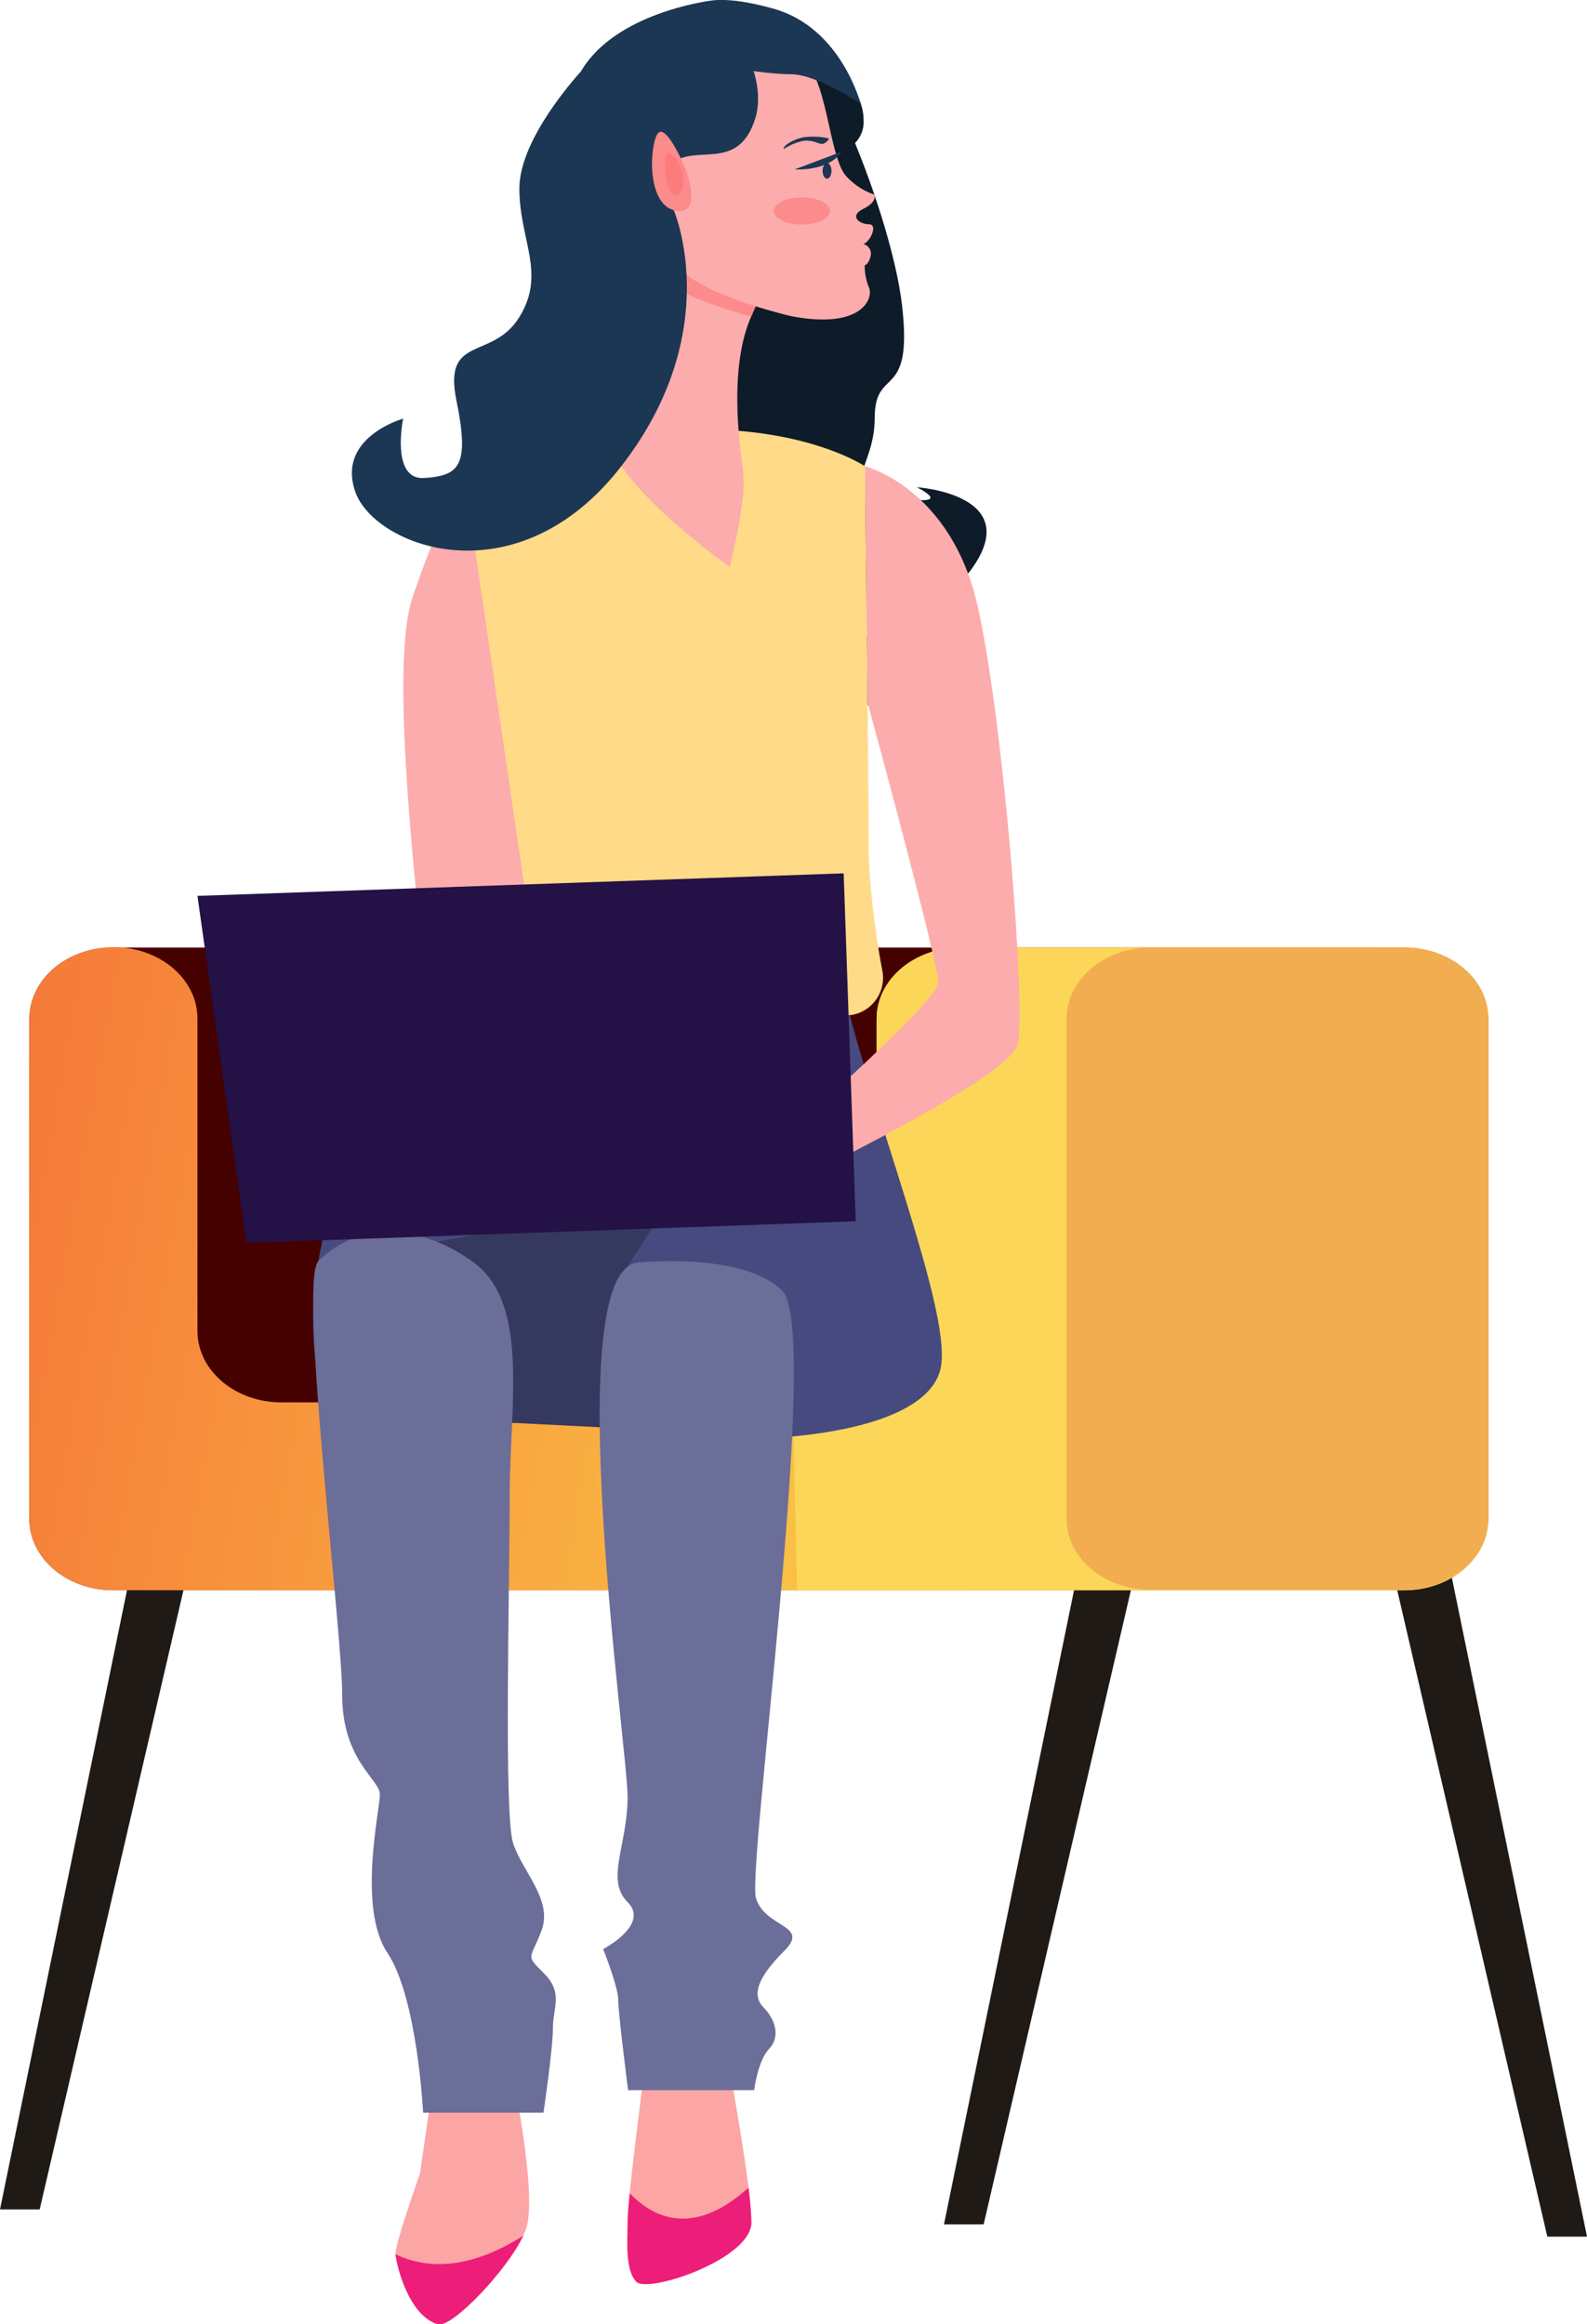 <svg id="圖層_2_拷貝_7" data-name="圖層 2 拷貝 7" xmlns="http://www.w3.org/2000/svg" xmlns:xlink="http://www.w3.org/1999/xlink" viewBox="0 0 160.42 234.95"><defs><style>.cls-1{fill:#1f1a15;}.cls-2{fill:#450000;}.cls-3{fill:url(#linear-gradient);}.cls-4{fill:#fcd658;}.cls-5{fill:#f2ad51;}.cls-6{fill:#0e1b29;}.cls-7{fill:#fca5a5;}.cls-8{fill:#ffda88;}.cls-9{fill:#464a7f;}.cls-10{fill:#35385f;}.cls-11{fill:#6b6e99;}.cls-12{fill:#fcacac;}.cls-13{fill:#241145;}.cls-14{fill:#ed1e79;}.cls-15{fill:#fc8b8b;}.cls-16{fill:#1b3753;}.cls-17{fill:#fc7c7c;}</style><linearGradient id="linear-gradient" x1="791.22" y1="1657.39" x2="634.02" y2="1685.68" gradientTransform="matrix(-1, 0, 0, 1, 976.35, 0)" gradientUnits="userSpaceOnUse"><stop offset="0" stop-color="#f57939"/><stop offset="1" stop-color="#fffb4d"/></linearGradient></defs><title>people</title><polygon class="cls-1" points="95.42 224.85 99.43 224.85 115.38 156.16 109.57 155.86 95.42 224.85"/><polygon class="cls-1" points="160.42 226.09 156.41 226.09 140.46 157.4 146.27 157.09 160.42 226.09"/><polygon class="cls-1" points="53.21 218.68 49.21 218.68 33.26 149.99 39.06 149.68 53.21 218.68"/><polygon class="cls-1" points="0 223.34 4.01 223.34 19.96 154.65 14.15 154.34 0 223.34"/><path class="cls-2" d="M188.28,1646v50.53c0,4,3.8,7.22,8.5,7.22H327.25c4.7,0,8.5-3.23,8.5-7.22V1646c0-4-3.8-7.22-8.5-7.22H196.78C192.08,1638.74,188.28,1642,188.28,1646Z" transform="translate(-185.31 -1543)"/><path class="cls-3" d="M196.78,1638.74c4.69,0,8.49,3.23,8.49,7.22v31.58c0,4,3.81,7.22,8.5,7.22h51.67c4.51,0,8.2-3,8.48-6.76h0c0-43.91,0-28.76,0-32,0-4,3.81-7.22,8.5-7.22h44.82c4.7,0,8.5,3.23,8.5,7.22v50.53c0,4-3.8,7.22-8.5,7.22H196.78c-4.7,0-8.5-3.23-8.5-7.22V1646C188.28,1642,192.08,1638.74,196.78,1638.74Z" transform="translate(-185.31 -1543)"/><path class="cls-4" d="M273.93,1646.32h0Z" transform="translate(-185.31 -1543)"/><path class="cls-4" d="M273.93,1646.46Z" transform="translate(-185.31 -1543)"/><path class="cls-4" d="M273.92,1678c0-23,0-29.83,0-31.54h0v-.14h0v-.11h0V1646h0V1646c0-4,3.81-7.22,8.5-7.22h44.82c4.7,0,8.5,3.23,8.5,7.22v50.53c0,4-3.8,7.22-8.5,7.22H265.88l-.44-19C270,1684.76,273.64,1681.78,273.92,1678Z" transform="translate(-185.31 -1543)"/><path class="cls-5" d="M301.62,1703.71h25.63c4.7,0,8.5-3.23,8.5-7.22V1646c0-4-3.8-7.22-8.5-7.22H301.62c-4.69,0-8.5,3.23-8.5,7.22v50.53C293.12,1700.48,296.93,1703.71,301.62,1703.71Z" transform="translate(-185.31 -1543)"/><path class="cls-6" d="M262.27,1543.91s-13.74-2.35-18.54,7.14-4.36,31,2.19,36.51,5.45,19.79,11.18,24,20.33,6.1,20.33-3.79c0,0-7.12,1.2-8.92-5,0,0,10.21,4.79,15.2-2.52s-5.73-8-5.73-8,4.21,2.07-2.07,1-2.18-2.66-2.18-8,3.88-1.56,2.77-11.32S267,1543.57,262.27,1543.91Z" transform="translate(-185.31 -1543)"/><path class="cls-7" d="M229.1,1753.39l-1.33,9.3s-2.48,7-2.48,8.06c0,.69,1.17,6.23,4.27,7.17,1.59.48,8.11-6.63,9-9.85,1-3.76-1.47-15.51-1.47-15.51Z" transform="translate(-185.31 -1543)"/><path class="cls-7" d="M250.51,1751.74s-1.77,13.64-1.77,15.71-.28,5,.88,6.2,11.64-2.28,11.64-6-2.28-15.91-2.28-15.91Z" transform="translate(-185.31 -1543)"/><path class="cls-8" d="M273.12,1629.75c0-9.32-.38-39.62-.38-39.62s-5.51-3.73-16.54-3.73c-3.54,0-6.8-.6-10.33,0a65.26,65.26,0,0,0-14.22,4.54s2.28,28.59-1.29,48.1a5.63,5.63,0,0,0,5.57,6.61h34.84a3.81,3.81,0,0,0,3.75-4.43A85.53,85.53,0,0,1,273.12,1629.75Z" transform="translate(-185.31 -1543)"/><path class="cls-9" d="M233.88,1645.09c-5.65,4.38-6.85,5.88-8.46,7.86-12.55,15.4-8.94,36.31-3.23,35.52s17.49-2.82,26.61-.92,29.66,1.33,31.56-6.09c1.27-4.93-5.48-22.12-9.13-35.77Z" transform="translate(-185.31 -1543)"/><path class="cls-10" d="M253,1664.35l-4.27,6.7c-2.1,4.81-.88,16.32-.88,16.32l-18.76-.95-.89-17.68Z" transform="translate(-185.31 -1543)"/><path class="cls-11" d="M249.75,1670.63s10.65-1.14,14.64,2.85-3.61,58.37-2.66,61.41,5.52,2.66,2.85,5.32-3.32,4.47-2.09,5.71,1.71,3,.57,4.18-1.52,4.18-1.52,4.18H248.8s-1-7.79-1-9.13-1.52-5.13-1.52-5.13,4.75-2.47,2.47-4.75,0-5.71,0-10.65S241.77,1671.58,249.75,1670.63Z" transform="translate(-185.31 -1543)"/><path class="cls-11" d="M217.49,1670.48c3.69-3.69,9.64-4.15,15.53,0s3.81,14.41,3.81,23.72-.61,32.32.36,35.17,4,5.71,2.87,8.75-1.71,2.41.25,4.37.89,3.43.89,5.52-.95,8.55-.95,8.55H228.08s-.57-11.6-3.61-16.16-.76-14.45-.76-16-3.81-3.42-3.81-10.08S215.49,1672.48,217.49,1670.48Z" transform="translate(-185.31 -1543)"/><path class="cls-12" d="M232.23,1591a85,85,0,0,0-5.2,12.34c-3,8.55,2.07,42.46,2.07,48.16s7.16,12.87,7.16,12.87l6.08-6.84-4-24.72Z" transform="translate(-185.31 -1543)"/><path class="cls-12" d="M272.74,1590.13s8.77,2.17,11.44,14.33,4.85,40.69,4,44.11-22.89,14-22.89,14l-1.87-3.74s16.73-14.45,16.73-16.54S273,1614,273,1614Z" transform="translate(-185.31 -1543)"/><polygon class="cls-13" points="19.96 90.56 24.9 125.64 86.5 123.45 85.28 88.28 19.96 90.56"/><path class="cls-14" d="M238.2,1769c-5.75,3.64-10,3.26-12.91,1.87.08,1,1.27,6.17,4.27,7.08C231,1778.36,236.59,1772.45,238.2,1769Z" transform="translate(-185.31 -1543)"/><path class="cls-14" d="M261.26,1767.65a34.32,34.32,0,0,0-.29-3.51c-3.31,3-7.74,4.94-12,.57-.13,1.29-.21,2.29-.21,2.74,0,2.06-.28,5,.88,6.2S261.26,1771.37,261.26,1767.65Z" transform="translate(-185.31 -1543)"/><path class="cls-12" d="M262.45,1572.31s-.48,1-1.21,2.69c-2.51,5.71-.91,14.46-.79,16,.26,3-1.38,9.3-1.38,9.3s-11.94-8.35-12.62-13.84l6.48-19.84Z" transform="translate(-185.31 -1543)"/><path class="cls-15" d="M252.93,1566.6l9.52,5.71s-.48,1-1.21,2.69c-3.35-.92-8.46-2.61-9.57-4.54Z" transform="translate(-185.31 -1543)"/><path class="cls-6" d="M255.23,1550.41l14.37,7.93a3,3,0,0,0,3-3.25c0-3.32-3.66-6.57-7.38-8.47a34.76,34.76,0,0,0-8.41-2.72Z" transform="translate(-185.31 -1543)"/><path class="cls-12" d="M260.45,1546.82s5.56,1,7.05,3.59,1.9,8.95,3.39,10.44a6.81,6.81,0,0,0,2.79,1.82s.4.69-1.1,1.44-.36,1.56.57,1.56.15,1.76-.57,2a1,1,0,0,1,.75,1.15c-.17.88-.61,1-.61,1a5.61,5.61,0,0,0,.43,2.24c.47,1.08-.68,4.3-7.95,2.88,0,0-10.82-2.54-11.46-5.59s-5.45-14.14-1.35-18.24S260.45,1546.82,260.45,1546.82Z" transform="translate(-185.31 -1543)"/><path class="cls-16" d="M255.44,1543.73s1.35-1.76,8.13.17,8.74,9.6,8.74,9.6-4.37-3-7.11-3-9-1-10-2S255.44,1543.73,255.44,1543.73Z" transform="translate(-185.31 -1543)"/><path class="cls-16" d="M256.84,1543.12c1,0,6.42,6.82,4.8,11.9s-5.49,2.82-7.93,4.17.47,7.63,0,10.17-7.29,17.08-7.29,17.08-5.76-30.74-2.26-36.43S256.84,1543.12,256.84,1543.12Z" transform="translate(-185.31 -1543)"/><path class="cls-15" d="M263.53,1564.33c0,.75,1.27,1.37,2.84,1.37s2.85-.62,2.85-1.37-1.28-1.38-2.85-1.38S263.53,1563.57,263.53,1564.33Z" transform="translate(-185.31 -1543)"/><path class="cls-16" d="M270.37,1558.34s-.94,1.88-4.74,1.79Z" transform="translate(-185.31 -1543)"/><path class="cls-16" d="M269.12,1557a7.14,7.14,0,0,0-2.67-.11c-1.09.26-2,.86-1.93,1.19a5.35,5.35,0,0,1,2.06-.85c1-.1,1.55.4,1.93.31A1.12,1.12,0,0,0,269.12,1557Z" transform="translate(-185.31 -1543)"/><path class="cls-16" d="M253.43,1564.28s5.27,12.21-5.32,25.85-24.94,8.13-26.88,2.6,4.83-7.41,4.83-7.41-1.29,6.25,2.15,6,4.62-1.1,3.24-7.83,3.62-4,6.36-8.44,0-7.76,0-13,6.38-12,6.38-12Z" transform="translate(-185.31 -1543)"/><path class="cls-15" d="M254.5,1559.8s-1.82-4.27-2.66-3.35-1.28,7.22,1.72,7.83S254.5,1559.8,254.5,1559.8Z" transform="translate(-185.31 -1543)"/><path class="cls-17" d="M254.31,1560.32s-1-2.33-1.56-1.78,0,4.22.78,4.22S254.49,1561.5,254.31,1560.32Z" transform="translate(-185.31 -1543)"/><path class="cls-16" d="M269.36,1560.28c0,.43-.2.78-.45.78s-.45-.35-.45-.78.2-.8.45-.8S269.36,1559.84,269.36,1560.28Z" transform="translate(-185.31 -1543)"/></svg>